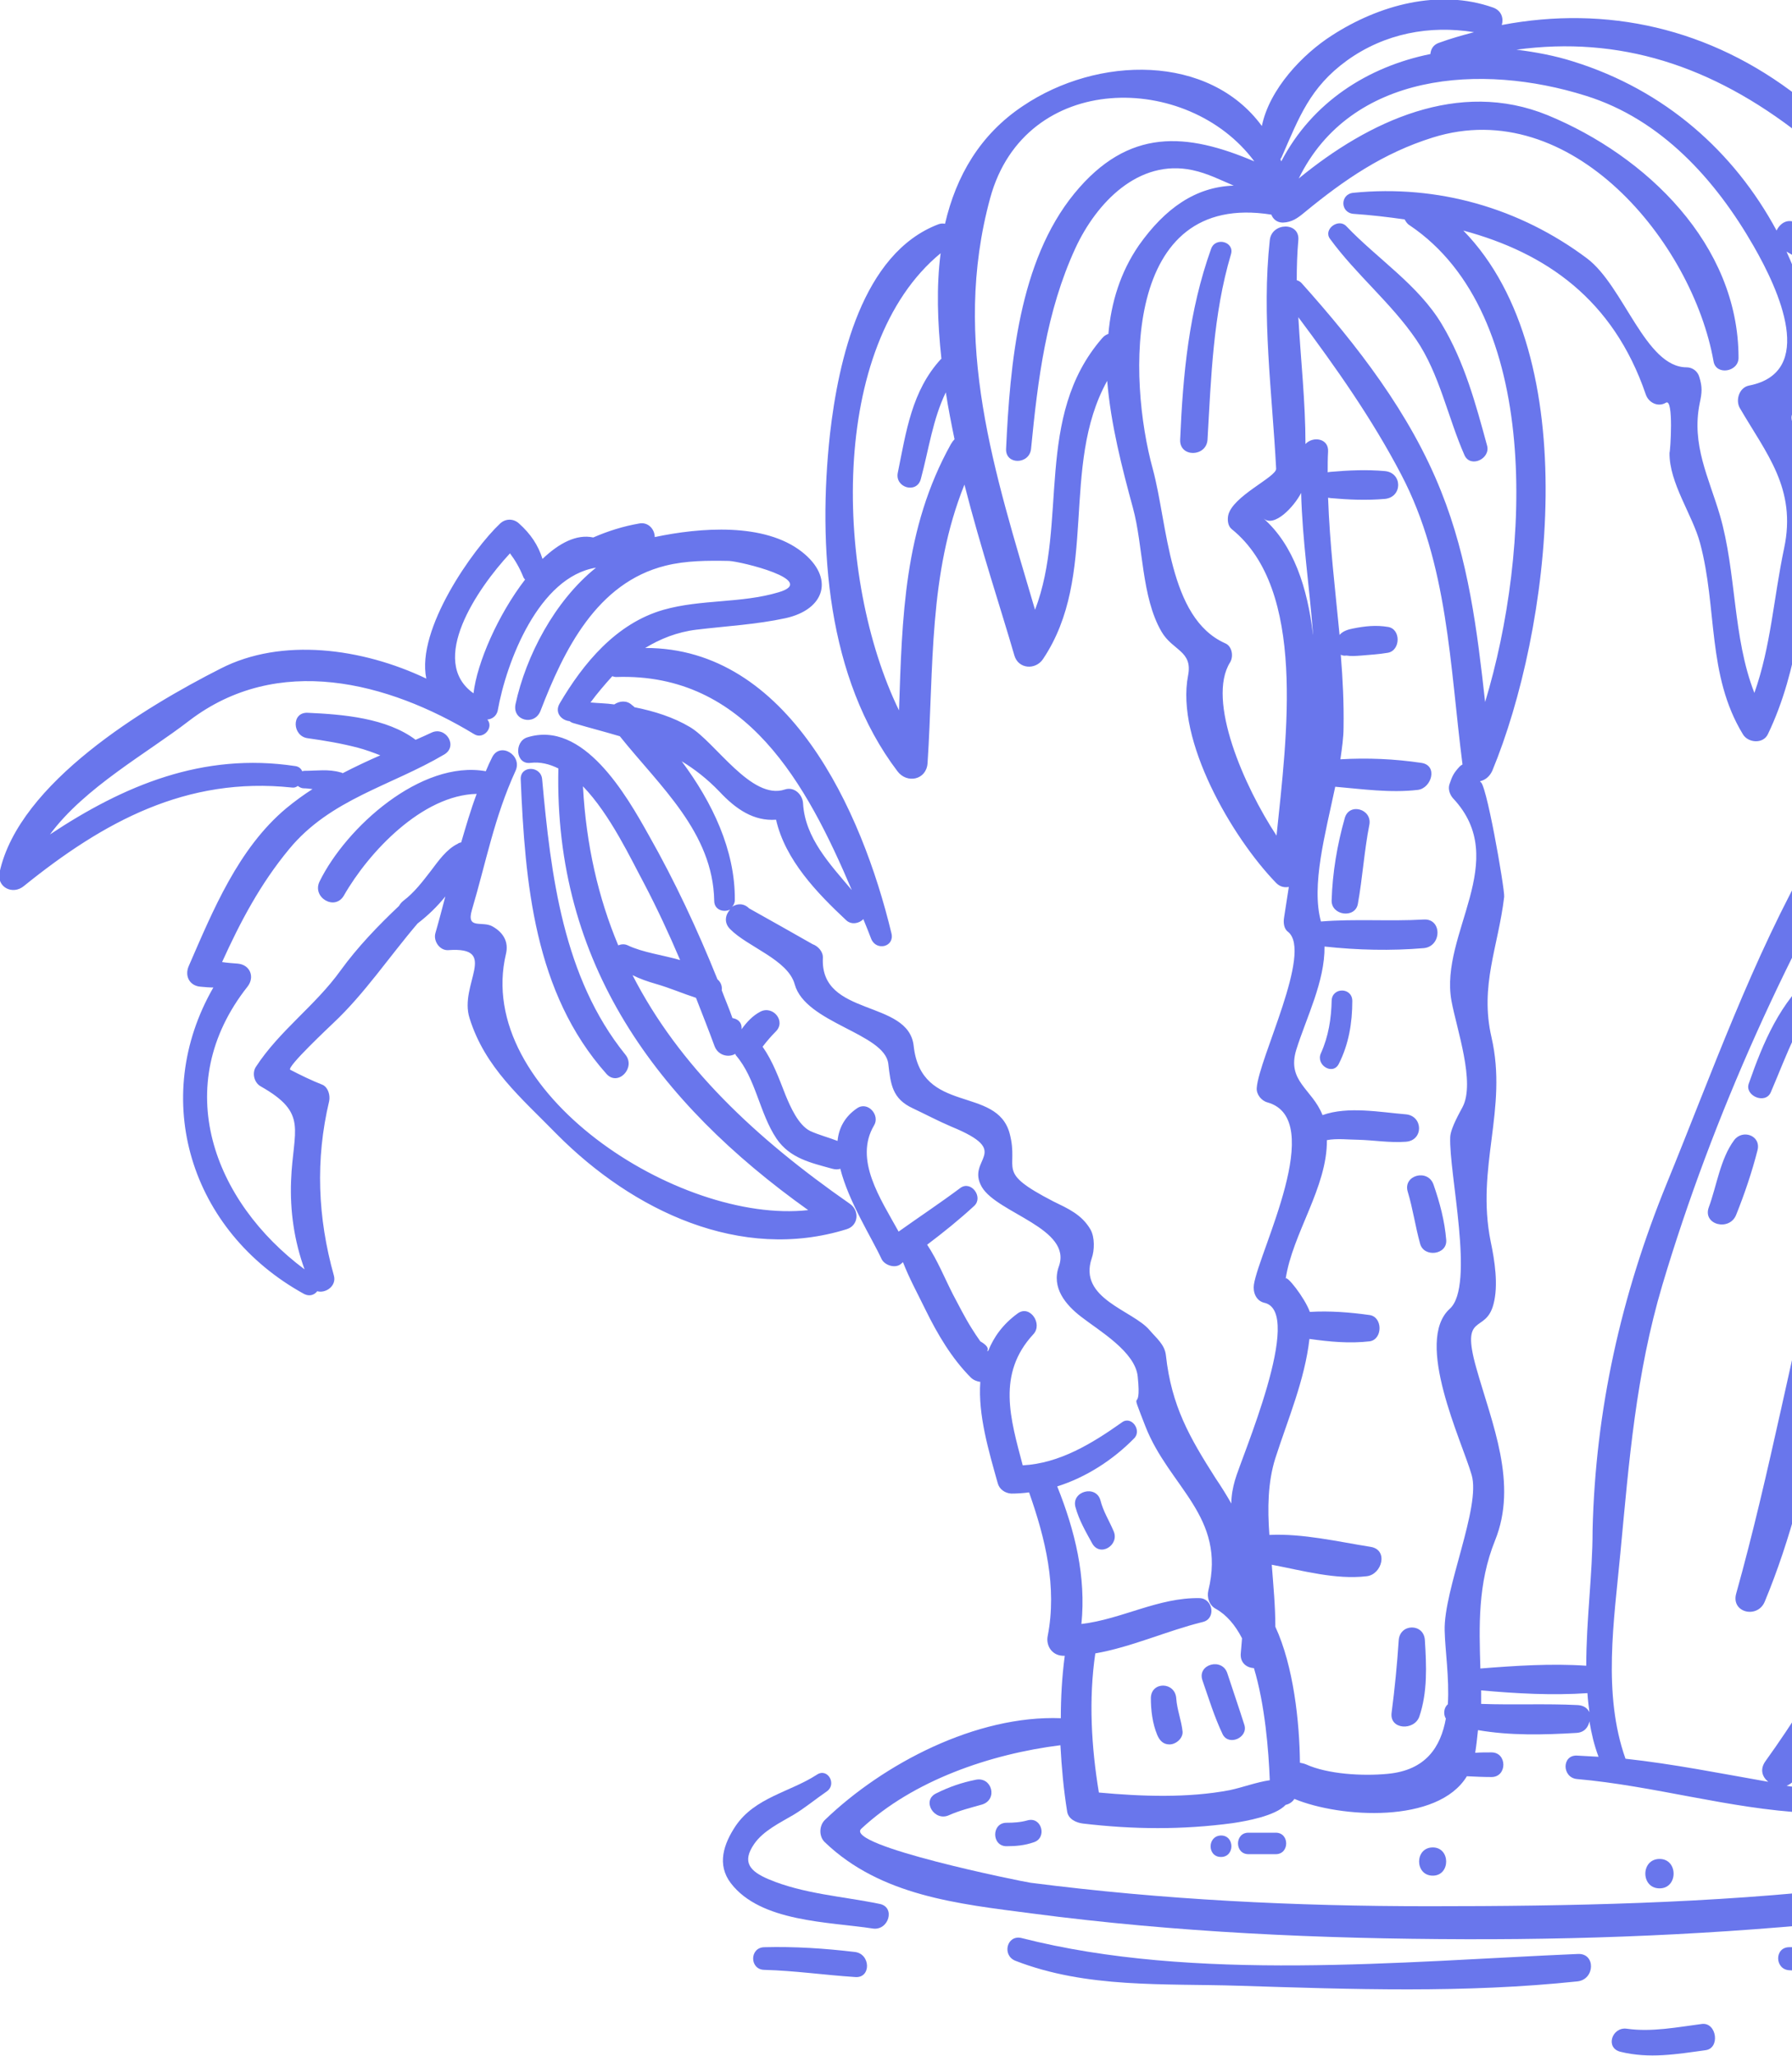 <svg width="68" height="78" viewBox="0 0 68 78" fill="none" xmlns="http://www.w3.org/2000/svg">
<g clip-path="url(#clip0)">
<path d="M45.957 9.442C45.114 11.796 44.888 14.194 44.783 16.683C44.753 17.362 45.776 17.347 45.821 16.683C45.957 14.315 46.032 11.931 46.709 9.654C46.859 9.171 46.122 8.975 45.957 9.442Z" fill="#6976EC"/>
<path d="M53.736 12.881C54.624 14.179 54.94 15.838 55.572 17.271C55.798 17.769 56.565 17.407 56.43 16.909C55.994 15.31 55.572 13.741 54.715 12.308C53.827 10.815 52.262 9.819 51.088 8.582C50.787 8.266 50.2 8.703 50.471 9.065C51.464 10.423 52.788 11.494 53.736 12.881Z" fill="#6976EC"/>
<path d="M50.532 37.966C50.517 38.645 50.412 39.324 50.126 39.957C49.915 40.41 50.577 40.817 50.803 40.365C51.179 39.626 51.315 38.811 51.315 37.981C51.315 37.453 50.547 37.453 50.532 37.966Z" fill="#6976EC"/>
<path d="M51.028 31.043C50.742 32.053 50.562 33.109 50.531 34.165C50.516 34.739 51.419 34.859 51.525 34.301C51.705 33.306 51.765 32.295 51.961 31.299C52.081 30.696 51.194 30.439 51.028 31.043Z" fill="#6976EC"/>
<path d="M53.858 65.133C54.175 64.198 54.129 63.202 54.069 62.237C54.039 61.588 53.121 61.588 53.076 62.237C53.016 63.157 52.925 64.077 52.805 64.997C52.73 65.631 53.663 65.676 53.858 65.133Z" fill="#6976EC"/>
<path d="M32.128 46.639C32.579 46.503 32.624 45.93 32.248 45.674C28.652 43.17 25.762 40.44 24.002 37C24.273 37.136 24.574 37.242 24.89 37.332C25.416 37.483 25.898 37.694 26.41 37.86C26.65 38.479 26.891 39.082 27.117 39.7C27.252 40.047 27.643 40.138 27.899 39.987C27.914 40.002 27.914 40.032 27.929 40.047C28.682 40.922 28.817 42.234 29.464 43.2C29.976 43.954 30.773 44.12 31.586 44.346C31.706 44.377 31.797 44.377 31.887 44.346C32.203 45.598 33.076 46.956 33.452 47.77C33.572 48.012 33.964 48.132 34.174 47.967C34.204 47.936 34.234 47.921 34.265 47.891C34.505 48.51 34.836 49.113 35.122 49.701C35.574 50.621 36.115 51.541 36.838 52.266C36.928 52.356 37.063 52.416 37.199 52.431C37.109 53.683 37.515 55.041 37.861 56.278C37.921 56.504 38.132 56.655 38.373 56.67C38.598 56.67 38.824 56.655 39.05 56.625C39.667 58.374 40.118 60.215 39.757 62.07C39.682 62.447 39.923 62.809 40.329 62.824C40.359 62.824 40.374 62.824 40.404 62.824C40.299 63.609 40.254 64.408 40.254 65.193C37.048 65.072 33.527 66.912 31.3 69.054C31.074 69.28 31.074 69.688 31.3 69.899C33.422 71.935 36.356 72.237 39.14 72.599C44.648 73.323 50.08 73.564 55.618 73.579C60.945 73.594 66.242 73.338 71.539 72.735C76.414 72.177 81.47 72.403 86.15 70.743C86.858 70.502 86.572 69.416 85.834 69.612C80.718 70.955 75.496 71.015 70.26 71.618C64.933 72.222 59.59 72.327 54.233 72.327C49.132 72.327 44.166 72.086 39.11 71.437C38.779 71.392 32.007 70.019 32.684 69.386C34.656 67.546 37.59 66.55 40.239 66.218C40.284 67.063 40.359 67.893 40.495 68.737C40.54 69.024 40.841 69.16 41.096 69.19C43.008 69.416 44.858 69.431 46.77 69.175C47.281 69.099 48.395 68.903 48.786 68.481C48.921 68.451 49.042 68.375 49.117 68.255C50.863 68.979 54.564 69.205 55.663 67.395C55.979 67.41 56.28 67.425 56.596 67.425C57.198 67.425 57.198 66.49 56.596 66.49C56.385 66.49 56.175 66.49 55.979 66.505C56.024 66.218 56.054 65.932 56.084 65.645C57.303 65.856 58.567 65.826 59.816 65.751C60.117 65.736 60.268 65.54 60.313 65.313C60.388 65.766 60.493 66.218 60.659 66.656C60.388 66.641 60.102 66.626 59.831 66.611C59.259 66.595 59.275 67.44 59.831 67.5C62.766 67.757 65.625 68.632 68.559 68.783C69.056 68.813 69.191 67.968 68.68 67.893C68.379 67.847 68.093 67.802 67.792 67.757C67.912 67.712 68.017 67.636 68.108 67.516C68.198 67.395 68.288 67.259 68.364 67.138C68.92 67.304 69.462 67.516 70.049 67.606C70.591 67.681 70.847 66.882 70.29 66.761C69.808 66.656 69.342 66.535 68.86 66.43C69.041 66.143 69.236 65.856 69.417 65.57C69.447 65.585 69.462 65.6 69.492 65.6C70.696 65.932 71.885 66.369 73.149 66.399C73.691 66.414 73.826 65.54 73.284 65.449C72.141 65.238 70.997 65.042 69.838 64.876C69.959 64.68 70.094 64.469 70.215 64.272C74.277 64.544 78.024 65.313 81.997 66.188C82.704 66.339 88.799 68.194 88.152 68.979C87.715 69.522 88.408 70.261 88.934 69.763C90.74 68.074 87.475 66.761 86.256 66.263C81.501 64.363 75.842 63.156 70.711 63.413C74.037 57.364 75.812 50.636 76.76 43.728C77.287 39.912 77.287 36.08 76.429 32.324C76.038 30.559 75.09 27.181 72.773 27.377C70.862 27.543 69.522 31.057 68.755 32.4C66.498 36.352 64.963 40.711 63.247 44.904C61.517 49.143 60.538 53.502 60.433 58.073C60.433 59.717 60.192 61.482 60.192 63.202C58.868 63.111 57.499 63.202 56.175 63.307C56.129 61.693 56.069 60.094 56.731 58.45C57.604 56.293 56.626 54.045 56.024 51.919C55.407 49.746 56.37 50.636 56.671 49.49C56.867 48.766 56.716 47.816 56.566 47.107C55.994 44.271 57.228 42.099 56.596 39.353C56.145 37.392 56.852 35.929 57.078 34.029C57.108 33.757 56.355 29.428 56.16 29.684C56.175 29.669 56.175 29.654 56.175 29.639C56.355 29.594 56.521 29.473 56.626 29.247C58.808 23.983 60.208 13.544 55.528 8.748C58.657 9.592 61.216 11.357 62.45 14.962C62.555 15.279 62.916 15.46 63.217 15.279C63.518 15.098 63.383 17.134 63.352 17.18C63.337 18.326 64.225 19.533 64.511 20.604C65.173 23.063 64.767 25.612 66.136 27.859C66.332 28.191 66.904 28.236 67.084 27.859C68.288 25.355 68.379 22.716 68.966 20.046C69.146 19.201 69.342 18.522 69.101 17.647C68.981 17.195 67.039 15.536 68.559 15.49C68.845 15.475 69.146 15.234 69.131 14.917C69.011 13.017 68.544 11.191 67.792 9.547C70.019 10.86 73.104 11.614 74.022 14.374C74.202 14.932 75.045 14.842 75.06 14.238C75.135 10.347 71.147 5.927 68.258 3.68C64.887 1.055 60.96 0.195 56.987 0.949C57.062 0.708 56.987 0.406 56.656 0.286C54.594 -0.438 52.322 0.195 50.547 1.341C49.433 2.05 48.169 3.378 47.883 4.781C45.882 2.05 41.668 2.096 38.809 4.026C37.184 5.112 36.281 6.681 35.86 8.491C35.784 8.476 35.709 8.476 35.619 8.506C32.7 9.608 31.812 13.71 31.496 16.456C31.029 20.725 31.375 25.733 34.054 29.262C34.415 29.745 35.152 29.594 35.197 28.96C35.438 25.295 35.228 21.796 36.597 18.387C37.229 20.86 37.996 23.153 38.493 24.873C38.644 25.386 39.291 25.431 39.577 25.009C41.713 21.826 40.209 17.708 42.014 14.45C42.15 16.109 42.586 17.783 42.992 19.276C43.384 20.709 43.309 22.655 44.076 23.968C44.497 24.692 45.265 24.692 45.084 25.627C44.603 28.086 46.755 31.781 48.425 33.501C48.575 33.652 48.741 33.682 48.906 33.652C48.846 34.029 48.786 34.421 48.726 34.813C48.696 34.994 48.711 35.236 48.876 35.356C49.824 36.11 47.763 40.168 47.688 41.284C47.672 41.526 47.868 41.767 48.094 41.827C50.366 42.461 47.778 47.469 47.582 48.736C47.537 49.022 47.657 49.354 47.973 49.43C49.523 49.761 47.086 55.343 46.86 56.172C46.785 56.429 46.724 56.745 46.724 57.047C46.544 56.73 46.348 56.414 46.123 56.082C45.144 54.543 44.452 53.352 44.242 51.421C44.196 51.014 43.88 50.772 43.624 50.471C42.992 49.716 40.901 49.279 41.428 47.74C41.533 47.438 41.548 46.956 41.382 46.654C41.051 46.081 40.525 45.855 39.968 45.583C37.726 44.422 38.689 44.422 38.312 43.004C37.816 41.179 34.957 42.31 34.671 39.685C34.475 37.905 31.119 38.599 31.225 36.352C31.24 36.11 31.044 35.899 30.834 35.824C30.036 35.371 29.238 34.919 28.426 34.466C28.215 34.255 27.959 34.285 27.779 34.406C27.839 34.346 27.884 34.255 27.884 34.149C27.899 32.249 27.026 30.439 25.868 28.885C26.364 29.187 26.831 29.549 27.297 30.032C27.929 30.71 28.607 31.163 29.449 31.102C29.795 32.626 30.999 33.878 32.113 34.919C32.308 35.1 32.609 35.039 32.76 34.873C32.865 35.13 32.97 35.386 33.061 35.628C33.256 36.095 33.949 35.929 33.828 35.416C32.7 30.725 29.901 24.571 24.483 24.586C25.055 24.239 25.687 23.983 26.424 23.892C27.553 23.756 28.697 23.696 29.81 23.455C31.315 23.123 31.676 21.916 30.427 20.936C28.998 19.82 26.56 20.016 24.845 20.378C24.845 20.091 24.604 19.789 24.242 19.865C23.641 19.97 23.069 20.151 22.512 20.393C21.88 20.257 21.218 20.604 20.586 21.207C20.42 20.679 20.134 20.257 19.698 19.865C19.487 19.669 19.186 19.669 18.976 19.865C17.952 20.83 15.786 23.877 16.177 25.748C13.739 24.586 10.684 24.179 8.367 25.37C5.508 26.819 0.722 29.7 -0.015 33.093C-0.135 33.667 0.482 33.968 0.903 33.621C3.928 31.178 7.073 29.458 11.075 29.881C11.166 29.896 11.241 29.866 11.301 29.82C11.361 29.866 11.437 29.911 11.527 29.911C11.632 29.911 11.753 29.926 11.858 29.941C11.527 30.152 11.196 30.393 10.865 30.665C9.044 32.188 8.081 34.542 7.163 36.653C6.997 37.031 7.193 37.408 7.614 37.438C7.78 37.453 7.945 37.468 8.096 37.468C5.673 41.676 7.208 46.715 11.542 49.098C11.753 49.203 11.933 49.128 12.039 48.992C12.354 49.083 12.776 48.796 12.671 48.404C12.054 46.202 11.963 43.999 12.49 41.782C12.535 41.571 12.46 41.269 12.249 41.164C11.828 40.998 11.422 40.801 11.015 40.59C10.85 40.5 12.565 38.901 12.655 38.81C13.829 37.709 14.777 36.291 15.846 35.039C16.237 34.738 16.583 34.406 16.899 34.014C16.779 34.466 16.658 34.934 16.523 35.401C16.433 35.703 16.688 36.08 17.02 36.05C18.961 35.914 17.411 37.347 17.817 38.629C18.404 40.515 19.773 41.646 21.128 43.034C24.017 45.945 28.11 47.891 32.128 46.639ZM61.487 58.933C61.818 55.433 62.073 52.145 63.082 48.751C64.978 42.385 67.927 35.839 71.403 30.182C74.323 25.416 75.842 36.352 75.888 37.89C75.993 41.179 75.466 44.482 74.849 47.695C73.51 54.588 71.117 61.09 66.994 66.822C66.768 67.138 66.874 67.425 67.1 67.606C65.294 67.289 63.488 66.927 61.682 66.731C60.809 64.272 61.246 61.497 61.487 58.933ZM56.205 64.137C57.529 64.257 58.898 64.333 60.238 64.242C60.253 64.484 60.283 64.725 60.313 64.966C60.238 64.816 60.102 64.71 59.876 64.695C58.657 64.634 57.424 64.695 56.205 64.65C56.205 64.484 56.205 64.318 56.205 64.137ZM36.085 16.848C34.295 20.061 34.234 23.44 34.114 26.954C31.676 21.946 31.421 13.122 35.694 9.608C35.529 10.875 35.574 12.232 35.724 13.62C35.724 13.62 35.724 13.62 35.709 13.62C34.596 14.827 34.385 16.38 34.069 17.934C33.949 18.507 34.791 18.748 34.942 18.175C35.243 17.059 35.393 15.913 35.89 14.887C35.98 15.475 36.1 16.079 36.221 16.667C36.176 16.712 36.13 16.773 36.085 16.848ZM23.821 35.869C23.701 35.809 23.565 35.824 23.46 35.869C22.708 34.074 22.241 32.068 22.121 29.835C23.159 30.906 23.957 32.626 24.438 33.516C24.935 34.466 25.386 35.432 25.808 36.427C25.13 36.231 24.393 36.141 23.821 35.869ZM68.318 5.112C70.094 6.5 72.396 9.306 73.465 11.915C72.005 10.467 70.169 9.653 68.198 8.476C67.852 8.265 67.551 8.461 67.415 8.748C65.805 5.761 63.187 3.423 59.711 2.337C59.004 2.111 58.266 1.975 57.544 1.885C61.441 1.357 64.948 2.473 68.318 5.112ZM48.636 5.957C49.298 4.449 49.704 3.317 51.118 2.292C52.548 1.266 54.248 0.949 55.934 1.221C55.482 1.341 55.046 1.462 54.594 1.628C54.384 1.703 54.294 1.869 54.279 2.05C51.901 2.533 49.794 3.876 48.62 6.123C48.605 6.078 48.59 6.063 48.59 6.033C48.605 6.018 48.62 5.987 48.636 5.957ZM42.059 12.67C41.969 12.7 41.894 12.745 41.819 12.836C39.23 15.822 40.54 19.835 39.276 23.138C37.756 17.964 36.085 12.971 37.575 7.511C38.899 2.669 45.084 2.729 47.597 6.123C45.039 5.037 42.827 4.826 40.765 7.345C38.659 9.924 38.328 13.831 38.177 17.029C38.147 17.647 39.065 17.632 39.125 17.029C39.381 14.404 39.697 11.825 40.81 9.411C41.608 7.692 43.203 6.018 45.25 6.455C45.822 6.576 46.318 6.832 46.815 7.043C45.37 7.089 44.211 7.903 43.218 9.306C42.511 10.332 42.165 11.478 42.059 12.67ZM48.44 31.706C47.206 29.835 45.776 26.562 46.679 25.129C46.815 24.903 46.755 24.511 46.484 24.405C44.332 23.44 44.317 19.91 43.745 17.798C42.797 14.359 42.586 7.239 48.244 8.144C48.304 8.31 48.455 8.446 48.681 8.446C49.027 8.431 49.237 8.28 49.508 8.054C51.013 6.817 52.488 5.806 54.369 5.218C59.621 3.574 64.225 9.2 65.023 13.71C65.113 14.254 65.971 14.118 65.971 13.575C65.971 9.276 62.465 5.912 58.733 4.373C55.347 2.986 51.931 4.6 49.283 6.772C51.254 2.744 56.205 2.382 60.177 3.634C63.036 4.524 65.098 6.817 66.543 9.336C67.506 11.01 68.935 14.133 66.362 14.631C66.001 14.706 65.85 15.174 66.016 15.475C67.024 17.21 68.183 18.537 67.701 20.8C67.295 22.731 67.205 24.496 66.573 26.291C65.745 24.179 65.896 21.72 65.264 19.548C64.842 18.115 64.18 16.878 64.496 15.309C64.587 14.887 64.602 14.691 64.481 14.299C64.421 14.088 64.225 13.937 64 13.937C62.435 13.937 61.622 10.86 60.222 9.804C57.664 7.888 54.549 6.998 51.359 7.315C50.848 7.36 50.848 8.069 51.359 8.114C52.021 8.159 52.668 8.235 53.3 8.325C53.346 8.401 53.391 8.491 53.496 8.552C58.507 11.931 58.086 20.921 56.355 26.637C56.054 23.922 55.723 21.237 54.685 18.643C53.511 15.687 51.495 13.092 49.388 10.739C49.328 10.678 49.267 10.648 49.207 10.633C49.207 10.12 49.222 9.623 49.267 9.11C49.328 8.416 48.259 8.431 48.184 9.11C47.868 12.006 48.274 14.887 48.425 17.783C48.44 18.1 46.755 18.824 46.604 19.563C46.574 19.729 46.589 19.955 46.739 20.076C49.584 22.369 48.831 27.92 48.44 31.706ZM47.943 19.669C48.35 20.031 49.102 19.231 49.373 18.703C49.418 20.483 49.689 22.263 49.824 24.043C49.824 24.058 49.824 24.073 49.824 24.088C49.614 22.293 49.087 20.679 47.943 19.669ZM48.395 55.328C48.876 53.834 49.508 52.371 49.689 50.802C50.441 50.908 51.209 50.983 51.976 50.893C52.473 50.817 52.473 49.973 51.976 49.897C51.239 49.792 50.456 49.731 49.704 49.777C49.508 49.234 48.801 48.344 48.786 48.525C49.042 46.805 50.366 45.055 50.351 43.26C50.727 43.185 51.209 43.245 51.525 43.245C52.127 43.26 52.729 43.366 53.346 43.321C54.023 43.275 54.008 42.34 53.346 42.28C52.398 42.204 51.148 41.963 50.185 42.31C49.794 41.314 48.816 41.028 49.192 39.821C49.569 38.614 50.276 37.242 50.261 35.914C51.51 36.05 52.789 36.08 54.023 35.975C54.715 35.914 54.73 34.843 54.023 34.889C52.729 34.964 51.419 34.858 50.125 34.964C49.749 33.591 50.291 31.645 50.667 29.851C51.705 29.941 52.759 30.092 53.797 29.971C54.324 29.911 54.58 29.036 53.932 28.945C52.924 28.795 51.886 28.749 50.863 28.81C50.923 28.387 50.983 27.98 50.983 27.603C50.998 26.683 50.953 25.763 50.878 24.843C50.938 24.873 51.013 24.888 51.088 24.873C51.269 24.903 51.45 24.888 51.66 24.873C51.991 24.843 52.322 24.827 52.668 24.767C53.15 24.677 53.165 23.862 52.668 23.787C52.217 23.711 51.796 23.756 51.344 23.847C51.179 23.877 50.968 23.938 50.848 24.073C50.833 24.088 50.833 24.088 50.833 24.103C50.667 22.369 50.456 20.634 50.396 18.884C50.426 18.884 50.456 18.899 50.486 18.899C51.164 18.96 51.856 18.99 52.548 18.93C53.225 18.869 53.225 17.934 52.548 17.874C51.871 17.813 51.179 17.843 50.486 17.904C50.456 17.904 50.411 17.919 50.381 17.919C50.381 17.663 50.381 17.391 50.396 17.134C50.426 16.622 49.809 16.546 49.538 16.848C49.538 15.249 49.358 13.65 49.267 12.036C50.697 13.952 52.051 15.867 53.165 17.994C54.956 21.403 55.016 25.28 55.497 29.006C55.467 29.021 55.422 29.051 55.392 29.081C55.166 29.323 55.106 29.443 55.001 29.76C54.941 29.941 55.016 30.152 55.136 30.288C57.363 32.656 54.625 35.416 55.076 37.966C55.272 39.037 55.994 41.073 55.497 42.008C55.422 42.159 55.046 42.793 55.031 43.14C54.971 44.497 55.979 48.781 55.016 49.656C53.647 50.893 55.482 54.694 55.843 55.961C56.205 57.168 54.775 60.32 54.82 61.874C54.835 62.598 55.001 63.669 54.941 64.665C54.79 64.785 54.76 65.042 54.865 65.208C54.67 66.279 54.113 67.169 52.653 67.304C51.705 67.395 50.381 67.319 49.553 66.942C49.478 66.912 49.403 66.897 49.328 66.882C49.313 65.343 49.087 63.217 48.395 61.723C48.395 60.954 48.319 60.154 48.259 59.37C49.448 59.596 50.682 59.943 51.856 59.807C52.443 59.747 52.699 58.797 52.006 58.691C50.772 58.495 49.433 58.178 48.169 58.239C48.094 57.228 48.109 56.233 48.395 55.328ZM32.323 33.772C31.496 32.792 30.548 31.796 30.473 30.484C30.457 30.152 30.141 29.835 29.78 29.956C28.516 30.378 27.147 28.161 26.184 27.588C25.552 27.211 24.829 26.985 24.077 26.834C24.047 26.803 24.017 26.773 23.987 26.758C23.791 26.562 23.505 26.592 23.31 26.728C23.009 26.683 22.708 26.683 22.407 26.653C22.663 26.306 22.948 25.974 23.234 25.657C23.279 25.672 23.325 25.687 23.385 25.687C28.321 25.521 30.608 29.745 32.323 33.772ZM19.352 20.996C19.547 21.253 19.713 21.539 19.849 21.871C19.863 21.916 19.894 21.962 19.924 21.992C18.901 23.319 18.103 25.144 17.968 26.306C16.237 25.084 18.103 22.339 19.352 20.996ZM19.201 36.186C19.307 35.733 19.096 35.386 18.705 35.16C18.314 34.919 17.682 35.296 17.907 34.526C18.449 32.701 18.75 31.027 19.563 29.247C19.834 28.659 18.976 28.131 18.675 28.734C18.584 28.915 18.509 29.081 18.434 29.262C15.981 28.825 13.137 31.389 12.129 33.441C11.828 34.044 12.701 34.572 13.047 33.983C13.995 32.324 16.026 30.167 18.088 30.122C17.862 30.725 17.682 31.344 17.501 31.962C17.456 31.977 17.411 31.977 17.381 32.008C16.944 32.219 16.643 32.656 16.357 33.033C16.041 33.441 15.725 33.863 15.304 34.18C15.229 34.24 15.184 34.3 15.138 34.376C14.341 35.13 13.573 35.929 12.926 36.819C11.963 38.162 10.609 39.097 9.706 40.485C9.556 40.726 9.646 41.088 9.902 41.224C11.707 42.25 11.121 42.838 11.045 44.799C11 45.945 11.166 47.092 11.557 48.163C8.096 45.583 6.426 41.194 9.39 37.438C9.676 37.076 9.495 36.608 9.029 36.563C8.833 36.548 8.623 36.533 8.427 36.503C9.119 34.979 9.872 33.546 10.97 32.219C12.535 30.318 14.838 29.82 16.854 28.629C17.396 28.312 16.914 27.543 16.372 27.799C16.177 27.89 15.981 27.98 15.771 28.07C14.672 27.241 13.017 27.105 11.677 27.045C11.045 27.015 11.091 27.935 11.677 28.01C12.325 28.101 12.957 28.206 13.588 28.372C13.874 28.448 14.16 28.553 14.431 28.659C13.95 28.87 13.468 29.096 13.002 29.338C12.972 29.323 12.957 29.307 12.926 29.307C12.46 29.172 12.024 29.247 11.542 29.247C11.512 29.247 11.497 29.262 11.467 29.262C11.422 29.157 11.331 29.081 11.196 29.066C7.69 28.538 4.695 29.805 1.896 31.661C3.205 29.881 5.598 28.568 7.178 27.346C10.534 24.782 14.717 25.868 17.998 27.859C18.344 28.07 18.75 27.603 18.494 27.301C18.675 27.286 18.84 27.166 18.885 26.969C19.216 25.099 20.45 21.886 22.617 21.539C21.037 22.806 19.954 24.903 19.563 26.713C19.427 27.346 20.285 27.558 20.511 26.969C21.398 24.662 22.647 22.112 25.251 21.464C26.033 21.268 26.861 21.268 27.659 21.283C28.095 21.298 31.089 22.022 29.54 22.474C28.125 22.897 26.605 22.731 25.175 23.138C23.385 23.651 22.136 25.159 21.233 26.698C21.037 27.045 21.308 27.331 21.609 27.362C21.654 27.392 21.699 27.422 21.76 27.437C22.377 27.618 22.963 27.769 23.52 27.935C25.04 29.835 27.056 31.585 27.102 34.18C27.102 34.526 27.463 34.632 27.704 34.511C27.523 34.708 27.463 35.009 27.704 35.251C28.366 35.929 29.901 36.412 30.156 37.347C30.563 38.825 33.572 39.203 33.708 40.364C33.798 41.148 33.858 41.691 34.641 42.053C35.122 42.28 35.604 42.536 36.1 42.747C38.493 43.728 36.627 43.954 37.259 45.04C37.846 46.036 40.705 46.609 40.178 48.057C39.893 48.856 40.434 49.505 41.021 49.958C41.698 50.486 43.083 51.285 43.173 52.235C43.339 53.834 42.797 52.401 43.459 54.106C44.362 56.429 46.544 57.53 45.852 60.351C45.791 60.607 45.882 60.909 46.138 61.044C46.544 61.271 46.875 61.663 47.131 62.161C47.116 62.342 47.101 62.523 47.086 62.704C47.04 63.081 47.296 63.277 47.582 63.292C48.004 64.695 48.139 66.414 48.184 67.546C47.672 67.621 47.161 67.817 46.664 67.923C45.084 68.225 43.324 68.164 41.698 68.013C41.412 66.279 41.307 64.469 41.563 62.734C42.947 62.492 44.287 61.874 45.641 61.542C46.153 61.422 46.032 60.652 45.52 60.637C43.956 60.607 42.571 61.437 41.036 61.618C41.217 59.823 40.795 58.088 40.118 56.398C41.217 56.052 42.24 55.388 43.038 54.573C43.339 54.272 42.932 53.699 42.571 53.97C41.443 54.769 40.209 55.524 38.809 55.599C38.343 53.834 37.816 52.13 39.215 50.621C39.577 50.229 39.08 49.49 38.614 49.837C38.057 50.244 37.711 50.727 37.5 51.255C37.485 51.255 37.47 51.255 37.455 51.27C37.53 51.164 37.455 51.044 37.199 50.893C37.079 50.727 36.973 50.561 36.868 50.395C36.612 49.988 36.386 49.535 36.161 49.113C35.845 48.494 35.574 47.816 35.182 47.227C35.8 46.76 36.401 46.277 36.973 45.749C37.319 45.417 36.853 44.784 36.447 45.07C35.679 45.644 34.882 46.172 34.099 46.73C33.407 45.478 32.399 43.999 33.166 42.702C33.407 42.31 32.925 41.767 32.519 42.053C32.053 42.37 31.827 42.808 31.782 43.29C31.436 43.155 31.074 43.064 30.743 42.913C30.292 42.687 29.991 41.993 29.81 41.556C29.555 40.907 29.329 40.274 28.938 39.715C29.088 39.519 29.254 39.323 29.434 39.142C29.84 38.75 29.329 38.132 28.847 38.388C28.561 38.539 28.336 38.78 28.14 39.052C28.14 39.052 28.14 39.052 28.14 39.037C28.155 38.78 27.989 38.66 27.794 38.629C27.674 38.282 27.523 37.935 27.388 37.574C27.403 37.438 27.372 37.302 27.252 37.181C27.237 37.166 27.222 37.166 27.222 37.151C26.47 35.281 25.612 33.441 24.619 31.691C23.776 30.182 22.136 27.301 19.999 27.98C19.502 28.146 19.563 29.021 20.134 28.945C20.496 28.9 20.857 28.991 21.188 29.157C21.022 36.563 24.935 41.827 30.668 45.915C25.762 46.458 17.952 41.42 19.201 36.186Z" fill="#6976EC"/>
<path d="M20.572 29.564C20.526 29.051 19.744 29.036 19.759 29.564C19.924 33.501 20.271 37.664 23.009 40.742C23.446 41.239 24.138 40.515 23.732 40.017C21.369 37.091 20.903 33.215 20.572 29.564Z" fill="#6976EC"/>
<path d="M45.625 63.745C45.866 64.439 46.077 65.132 46.392 65.796C46.618 66.264 47.371 65.932 47.22 65.449C47.01 64.785 46.784 64.137 46.573 63.488C46.377 62.885 45.429 63.141 45.625 63.745Z" fill="#6976EC"/>
<path d="M43.671 64.423C43.671 64.891 43.731 65.389 43.912 65.826C44.002 66.037 44.137 66.188 44.378 66.188C44.619 66.188 44.89 65.962 44.875 65.705C44.83 65.268 44.664 64.876 44.634 64.438C44.589 63.805 43.686 63.79 43.671 64.423Z" fill="#6976EC"/>
<path d="M41.758 56.927C41.593 56.324 40.645 56.58 40.81 57.184C40.946 57.681 41.202 58.119 41.442 58.556C41.743 59.099 42.496 58.617 42.255 58.089C42.089 57.697 41.864 57.349 41.758 56.927Z" fill="#6976EC"/>
<path d="M53.886 47.182C54.022 47.725 54.924 47.619 54.879 47.046C54.819 46.322 54.639 45.643 54.398 44.949C54.187 44.331 53.224 44.587 53.42 45.221C53.615 45.869 53.706 46.533 53.886 47.182Z" fill="#6976EC"/>
<path d="M65.88 60.472C65.685 61.196 66.693 61.422 66.964 60.774C68.95 56.007 69.447 50.547 70.681 45.554C71.825 40.923 72.818 36.428 72.592 31.646C72.562 31.088 71.734 31.088 71.734 31.646C71.779 36.699 70.47 41.602 69.221 46.459C68.017 51.105 67.175 55.841 65.88 60.472Z" fill="#6976EC"/>
<path d="M33.376 72.238C31.977 71.951 30.487 71.861 29.163 71.302C28.456 71.001 28.14 70.654 28.621 69.96C28.967 69.462 29.599 69.16 30.111 68.859C30.562 68.587 30.938 68.27 31.375 67.969C31.766 67.697 31.405 67.064 30.999 67.335C29.975 67.999 28.651 68.195 27.914 69.281C27.462 69.96 27.191 70.744 27.733 71.453C28.862 72.931 31.45 72.916 33.12 73.173C33.722 73.263 33.993 72.358 33.376 72.238Z" fill="#6976EC"/>
<path d="M59.877 74.138C53.181 74.424 45.326 75.209 38.765 73.534C38.208 73.398 38.013 74.183 38.524 74.394C41.233 75.45 44.167 75.254 47.011 75.344C51.315 75.48 55.574 75.631 59.862 75.178C60.525 75.103 60.555 74.107 59.877 74.138Z" fill="#6976EC"/>
<path d="M74.79 73.624C72.487 73.564 70.2 73.896 67.898 73.881C67.326 73.881 67.341 74.726 67.898 74.756C70.185 74.907 72.503 74.65 74.79 74.545C75.377 74.514 75.392 73.64 74.79 73.624Z" fill="#6976EC"/>
<path d="M32.443 74.063C31.299 73.927 30.155 73.851 28.997 73.882C28.44 73.897 28.44 74.726 28.997 74.741C30.155 74.772 31.284 74.938 32.443 75.013C33.06 75.073 33.045 74.138 32.443 74.063Z" fill="#6976EC"/>
<path d="M64.587 76.793C63.654 76.914 62.676 77.11 61.728 76.974C61.171 76.899 60.901 77.698 61.487 77.849C62.586 78.121 63.624 77.94 64.723 77.789C65.279 77.713 65.144 76.733 64.587 76.793Z" fill="#6976EC"/>
<path d="M54.369 71.167C55.046 71.167 55.046 70.096 54.369 70.096C53.677 70.096 53.677 71.167 54.369 71.167Z" fill="#6976EC"/>
<path d="M62.976 71.649C63.684 71.649 63.684 70.533 62.976 70.533C62.254 70.533 62.254 71.649 62.976 71.649Z" fill="#6976EC"/>
<path d="M37.018 67.53C36.491 67.636 36.01 67.802 35.528 68.043C34.956 68.315 35.453 69.129 36.01 68.873C36.416 68.692 36.852 68.586 37.274 68.466C37.876 68.269 37.635 67.395 37.018 67.53Z" fill="#6976EC"/>
<path d="M38.99 69.069C38.719 69.145 38.463 69.16 38.193 69.16C37.621 69.16 37.621 70.05 38.193 70.05C38.554 70.05 38.885 70.02 39.231 69.899C39.742 69.733 39.532 68.918 38.99 69.069Z" fill="#6976EC"/>
<path d="M46.333 70.458C46.859 70.458 46.859 69.643 46.333 69.643C45.806 69.658 45.806 70.458 46.333 70.458Z" fill="#6976EC"/>
<path d="M47.373 69.537C46.846 69.537 46.846 70.352 47.373 70.352C47.719 70.352 48.065 70.352 48.411 70.352C48.938 70.352 48.938 69.537 48.411 69.537C48.05 69.537 47.719 69.537 47.373 69.537Z" fill="#6976EC"/>
<path d="M67.192 41.45C67.794 40.062 68.275 38.553 69.359 37.452C69.705 37.105 69.193 36.608 68.832 36.924C67.553 38.01 66.906 39.549 66.364 41.103C66.184 41.57 66.981 41.917 67.192 41.45Z" fill="#6976EC"/>
<path d="M65.88 46.096C66.196 45.311 66.482 44.467 66.693 43.637C66.828 43.079 66.121 42.837 65.805 43.26C65.278 43.969 65.143 44.995 64.842 45.809C64.601 46.473 65.625 46.729 65.88 46.096Z" fill="#6976EC"/>
</g>
<defs>
<clipPath id="clip0">
<rect width="97" height="78" fill="white"/>
</clipPath>
</defs>
</svg>
